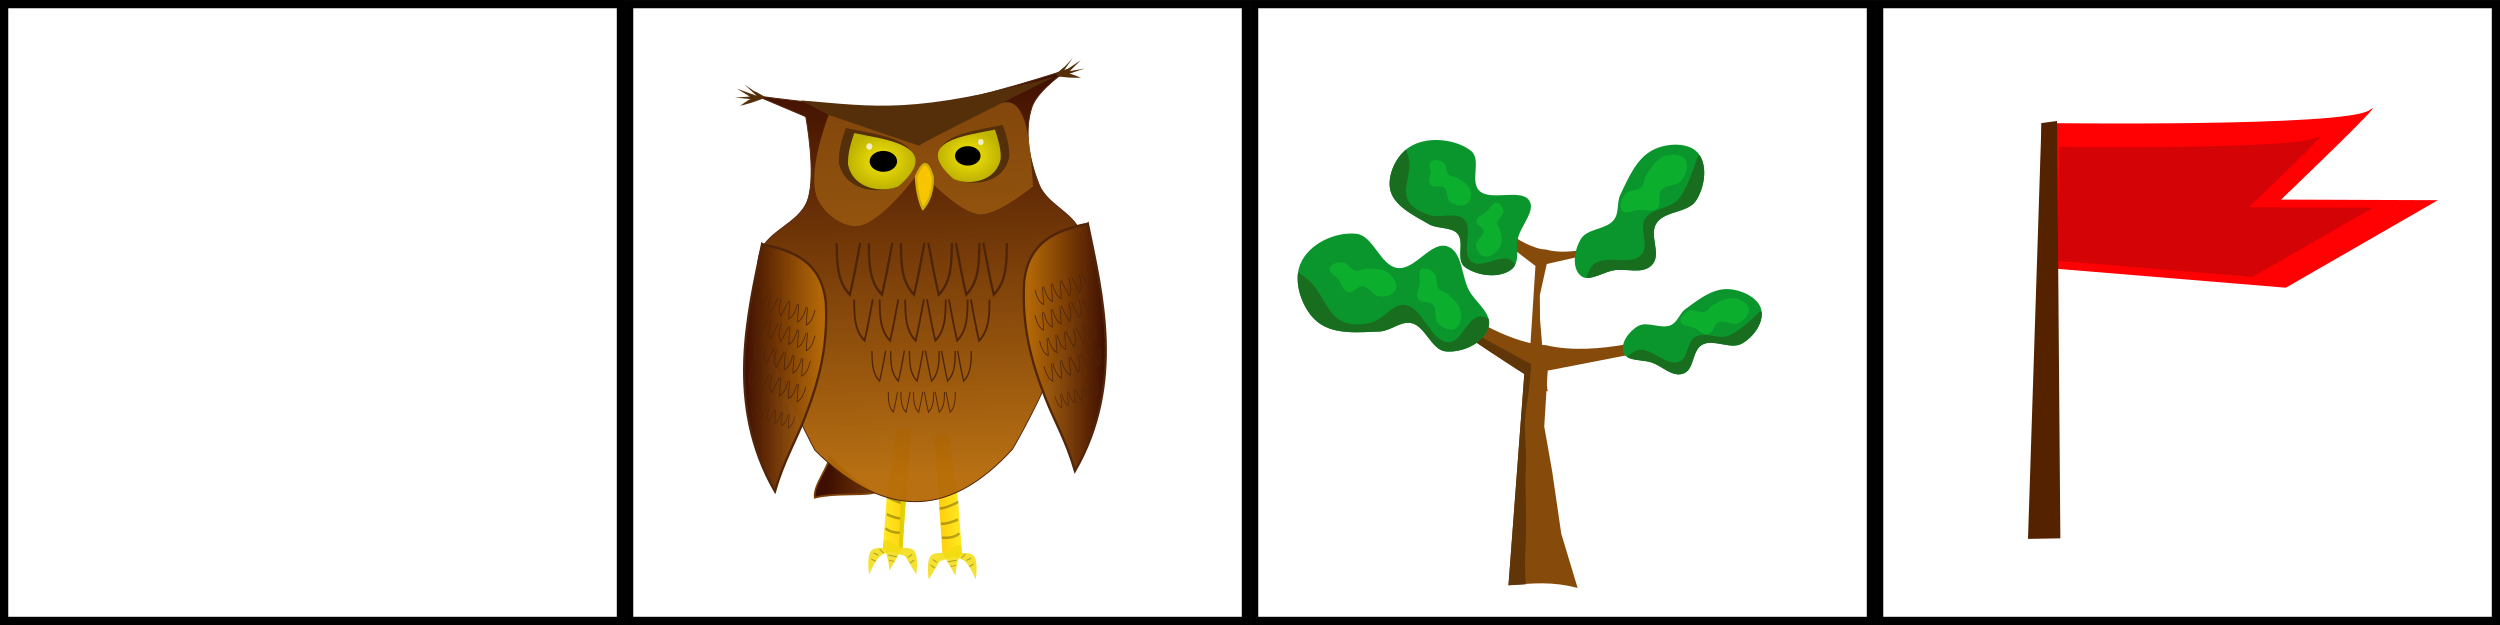 <?xml version="1.0" encoding="UTF-8" standalone="no"?>
<!-- Created with Inkscape (http://www.inkscape.org/) -->

<svg
   width="240"
   height="60"
   viewBox="0 0 63.5 15.875"
   version="1.1"
   id="svg1231"
   inkscape:version="1.3.1 (9b9bdc1480, 2023-11-25, custom)"
   sodipodi:docname="cards.svg"
   xmlns:inkscape="http://www.inkscape.org/namespaces/inkscape"
   xmlns:sodipodi="http://sodipodi.sourceforge.net/DTD/sodipodi-0.dtd"
   xmlns:xlink="http://www.w3.org/1999/xlink"
   xmlns="http://www.w3.org/2000/svg"
   xmlns:svg="http://www.w3.org/2000/svg">
  <sodipodi:namedview
     id="namedview1233"
     pagecolor="#ffffff"
     bordercolor="#666666"
     borderopacity="1.0"
     inkscape:pageshadow="2"
     inkscape:pageopacity="0.0"
     inkscape:pagecheckerboard="0"
     inkscape:document-units="mm"
     showgrid="false"
     fit-margin-top="0"
     fit-margin-left="0"
     fit-margin-right="0"
     fit-margin-bottom="0"
     inkscape:zoom="7.9421345"
     inkscape:cx="80.142183"
     inkscape:cy="35.255006"
     inkscape:window-width="1920"
     inkscape:window-height="954"
     inkscape:window-x="0"
     inkscape:window-y="27"
     inkscape:window-maximized="1"
     inkscape:current-layer="layer1"
     units="px"
     inkscape:showpageshadow="2"
     inkscape:deskcolor="#d1d1d1" />
  <defs
     id="defs1228">
    <linearGradient
       inkscape:collect="always"
       xlink:href="#linearGradient117253"
       id="linearGradient155531"
       gradientUnits="userSpaceOnUse"
       gradientTransform="matrix(1.591,0.252,-0.194,2.066,-3.998,-105.599)"
       x1="33.312"
       y1="84.199"
       x2="41.796"
       y2="84.199" />
    <linearGradient
       inkscape:collect="always"
       id="linearGradient117253">
      <stop
         style="stop-color:#3e0e00;stop-opacity:1"
         offset="0"
         id="stop117249" />
      <stop
         style="stop-color:#b56a08;stop-opacity:0.957"
         offset="1"
         id="stop117251" />
    </linearGradient>
    <linearGradient
       inkscape:collect="always"
       xlink:href="#linearGradient117267"
       id="linearGradient157735"
       gradientUnits="userSpaceOnUse"
       gradientTransform="matrix(4.643,0,0,4.945,-128.509,-340.143)"
       x1="37.355"
       y1="85.703"
       x2="38.175"
       y2="85.703" />
    <linearGradient
       inkscape:collect="always"
       id="linearGradient117267">
      <stop
         style="stop-color:#ffbf00;stop-opacity:1"
         offset="0"
         id="stop117263" />
      <stop
         style="stop-color:#ffe600;stop-opacity:0.863"
         offset="1"
         id="stop117265" />
    </linearGradient>
    <linearGradient
       inkscape:collect="always"
       xlink:href="#linearGradient125205"
       id="linearGradient158423"
       gradientUnits="userSpaceOnUse"
       gradientTransform="matrix(4.643,0,0,5.814,-128.509,-405.136)"
       x1="37.355"
       y1="85.703"
       x2="38.175"
       y2="85.703" />
    <linearGradient
       inkscape:collect="always"
       id="linearGradient125205">
      <stop
         style="stop-color:#f6e708;stop-opacity:1;"
         offset="0"
         id="stop125201" />
      <stop
         style="stop-color:#bfb302;stop-opacity:1"
         offset="1"
         id="stop125203" />
    </linearGradient>
    <linearGradient
       inkscape:collect="always"
       xlink:href="#linearGradient117253"
       id="linearGradient117247"
       x1="41.792"
       y1="40.135"
       x2="42.962"
       y2="81.839"
       gradientUnits="userSpaceOnUse" />
    <linearGradient
       inkscape:collect="always"
       xlink:href="#linearGradient117267"
       id="linearGradient117261"
       x1="42.744"
       y1="47.466"
       x2="44.028"
       y2="61.9"
       gradientUnits="userSpaceOnUse"
       gradientTransform="translate(0.529,-0.529)" />
    <radialGradient
       inkscape:collect="always"
       xlink:href="#linearGradient125205"
       id="radialGradient125270"
       cx="38.474"
       cy="49.081"
       fx="38.474"
       fy="49.081"
       r="3.901"
       gradientTransform="matrix(1,0,0,0.747,0,12.398)"
       gradientUnits="userSpaceOnUse" />
    <linearGradient
       inkscape:collect="always"
       xlink:href="#linearGradient117253"
       id="linearGradient127042"
       x1="22.589"
       y1="70.493"
       x2="31.483"
       y2="70.493"
       gradientUnits="userSpaceOnUse" />
    <radialGradient
       inkscape:collect="always"
       xlink:href="#linearGradient125205"
       id="radialGradient131822"
       gradientUnits="userSpaceOnUse"
       gradientTransform="matrix(1,0,0,0.747,0,12.398)"
       cx="38.474"
       cy="49.081"
       fx="38.474"
       fy="49.081"
       r="3.901" />
    <linearGradient
       inkscape:collect="always"
       xlink:href="#linearGradient117267"
       id="linearGradient6490"
       gradientUnits="userSpaceOnUse"
       gradientTransform="matrix(4.643,0,0,4.945,-128.509,-340.143)"
       x1="37.355"
       y1="85.703"
       x2="38.175"
       y2="85.703" />
    <linearGradient
       inkscape:collect="always"
       xlink:href="#linearGradient117253"
       id="linearGradient6492"
       gradientUnits="userSpaceOnUse"
       x1="22.589"
       y1="70.493"
       x2="31.483"
       y2="70.493" />
    <filter
       inkscape:collect="always"
       style="color-interpolation-filters:sRGB"
       id="filter39509"
       x="-0.026"
       y="-0.054"
       width="1.053"
       height="1.108">
      <feGaussianBlur
         inkscape:collect="always"
         stdDeviation="0.205"
         id="feGaussianBlur39511" />
    </filter>
    <filter
       inkscape:collect="always"
       style="color-interpolation-filters:sRGB"
       id="filter39509-1"
       x="-0.026"
       y="-0.054"
       width="1.053"
       height="1.108">
      <feGaussianBlur
         inkscape:collect="always"
         stdDeviation="0.205"
         id="feGaussianBlur39511-8" />
    </filter>
    <filter
       inkscape:collect="always"
       style="color-interpolation-filters:sRGB"
       id="filter39509-2"
       x="-0.026"
       y="-0.054"
       width="1.053"
       height="1.108">
      <feGaussianBlur
         inkscape:collect="always"
         stdDeviation="0.205"
         id="feGaussianBlur39511-3" />
    </filter>
  </defs>
  <g
     inkscape:label="Слой 1"
     inkscape:groupmode="layer"
     id="layer1"
     transform="translate(-42.612,-76.973)">
    <rect
       style="fill:none;stroke:#000000;stroke-width:0.209;stroke-opacity:1"
       id="rect953"
       width="15.666"
       height="15.666"
       x="42.717"
       y="77.078" />
    <rect
       style="fill:#ffffff;stroke:#000000;stroke-width:0.209;stroke-opacity:1"
       id="rect953-3"
       width="15.666"
       height="15.666"
       x="74.467"
       y="77.078" />
    <g
       id="g905"
       transform="matrix(0.24,0,0,0.221,49.102,51.715)">
      <path
         style="fill:#864a0b;fill-opacity:1;stroke:none;stroke-width:0.112px;stroke-linecap:butt;stroke-linejoin:miter;stroke-opacity:1"
         d="m 132.604,181.556 1.677,-24.282 c 0,0 -6.203,-4.258 -9.194,-6.814 -1.051,-0.898 -2.167,-3.803 -2.167,-3.803 0,0 8.313,7.136 13.667,7.309 5.369,1.428 12.992,-1.281 12.992,-1.281 l 6.713,0.075 -19.534,4.126 -0.367,6.425 0.832,5.105 0.966,7.2 1.732,6.244 c -2.682,-0.754 -4.635,-0.55 -7.315,-0.305 l -7.4e-4,10e-4"
         id="path41292"
         sodipodi:nodetypes="ccsccccccccccc" />
      <path
         style="fill:#864a0b;fill-opacity:1;stroke:none;stroke-width:0.058px;stroke-linecap:butt;stroke-linejoin:miter;stroke-opacity:1"
         d="m 134.649,158.643 0.811,-13.792 c 0,0 -2.999,-2.418 -4.444,-3.87 -0.508,-0.51 -1.047,-2.16 -1.047,-2.16 0,0 4.018,4.053 6.606,4.151 2.595,0.811 6.513,-0.666 6.513,-0.666 l 3.011,-0.019 -9.442,2.344 -0.734,3.589 0.023,2.779 0.322,4.279 0.49,4.003 c -1.296,-0.428 -0.813,-0.777 -2.108,-0.638 l -3.6e-4,5.6e-4"
         id="path41292-6"
         sodipodi:nodetypes="ccsccccccccccc" />
      <path
         style="fill:#0a962c;fill-opacity:1;stroke:none;stroke-width:0.112px;stroke-linecap:butt;stroke-linejoin:miter;stroke-opacity:1"
         d="m 128.391,147.591 c -0.757,-1.624 -0.679,-4.282 -2.153,-4.944 -1.806,-0.812 -3.503,2.768 -5.417,2.438 -1.806,-0.311 -2.515,-3.727 -4.333,-3.93 -2.204,-0.246 -5.042,1.137 -5.926,3.517 -0.751,2.022 0.159,4.888 1.561,6.357 1.725,1.807 4.529,1.457 6.84,1.361 1.158,-0.048 2.244,-1.242 3.378,-0.964 1.494,0.367 2.12,3.113 3.642,3.255 1.705,0.16 4.06,-0.911 4.525,-2.842 0.38,-1.579 -1.446,-2.809 -2.117,-4.248 z"
         id="path41294"
         sodipodi:nodetypes="sssssssssss" />
      <path
         style="fill:#0a962c;fill-opacity:1;stroke:none;stroke-width:0.073px;stroke-linecap:butt;stroke-linejoin:miter;stroke-opacity:1"
         d="m 147.77,155.959 c 1.09,0.408 2.108,1.634 3.23,1.307 1.376,-0.401 0.933,-2.729 2.179,-3.392 1.176,-0.626 2.955,0.606 4.094,-0.074 1.381,-0.824 2.48,-2.649 2.043,-4.092 -0.371,-1.226 -2.047,-2.127 -3.451,-2.192 -1.727,-0.08 -3.219,1.267 -4.526,2.29 -0.655,0.513 -0.809,1.509 -1.581,1.866 -1.016,0.469 -2.479,-0.498 -3.422,0.083 -1.057,0.652 -1.999,2.131 -1.497,3.195 0.41,0.87 1.965,0.648 2.931,1.009 z"
         id="path41296"
         sodipodi:nodetypes="sssssssssss" />
      <path
         id="path41298"
         style="fill:#196d1f;fill-opacity:1;stroke:none;stroke-width:0.112px;stroke-linecap:butt;stroke-linejoin:miter;stroke-opacity:1"
         d="m 159.25,150.117 c 0.036,4.6e-4 0.09,0.002 0.149,0.005 0.145,1.362 -0.875,2.931 -2.127,3.678 -1.139,0.68 -2.918,-0.553 -4.094,0.074 -1.246,0.664 -0.802,2.991 -2.178,3.392 -1.123,0.328 -2.14,-0.899 -3.23,-1.307 -0.793,-0.297 -1.983,-0.201 -2.611,-0.638 0.355,-0.357 0.786,-0.721 1.141,-0.801 1.493,-0.34 2.997,1.966 4.418,1.331 0.905,-0.404 0.774,-2.278 1.621,-2.829 1.031,-0.671 2.418,0.302 3.535,-0.141 1.284,-0.509 3.313,-2.763 3.313,-2.763 0,0 0.023,-4.5e-4 0.063,0 z" />
      <path
         id="path41300"
         style="fill:#603508;fill-opacity:1;stroke:none;stroke-width:0.112px;stroke-linecap:butt;stroke-linejoin:miter;stroke-opacity:1"
         d="m 128.966,152.619 -0.815,0.259 c 2.917,2.19 6.13,4.396 6.13,4.396 l -1.677,24.282 2.1e-4,0.003 8.1e-4,-10e-4 c 0.395,-0.036 1.459,-0.078 1.828,-0.109 0,0 -0.155,-1.955 -0.026,-4.326 0.165,-3.025 -0.077,-6.759 0.039,-9.106 0.117,-2.351 -0.301,-4.38 0.022,-6.663 0.217,-1.533 0.408,-2.933 0.498,-4.61 l 0.032,-0.603 -5.951,-3.508 z"
         sodipodi:nodetypes="cccccccssssccc" />
      <path
         id="path41302"
         style="fill:#196d1f;fill-opacity:1;stroke:none;stroke-width:0.112px;stroke-linecap:butt;stroke-linejoin:miter;stroke-opacity:1"
         d="m 110.342,145.567 c 0.332,0.264 0.649,0.547 0.917,0.758 1.542,1.213 2.023,3.948 3.7,4.881 0.944,0.525 2.11,0.406 3.132,0.154 1.28,-0.316 2.221,-2.185 3.522,-2.027 1.969,0.239 2.703,4.271 4.682,4.282 1.38,0.008 1.912,-2.842 3.289,-2.951 0.274,-0.022 0.588,0.079 0.907,0.246 0.078,0.299 0.094,0.607 0.016,0.93 -0.465,1.931 -2.819,3.002 -4.525,2.842 -1.521,-0.143 -2.148,-2.888 -3.642,-3.255 -1.134,-0.278 -2.22,0.916 -3.378,0.964 -2.311,0.096 -5.116,0.446 -6.84,-1.361 -1.205,-1.263 -2.046,-3.558 -1.781,-5.462 z" />
      <path
         style="mix-blend-mode:normal;fill:#0ebb2e;fill-opacity:0.651;stroke:none;stroke-width:0.081px;stroke-linecap:butt;stroke-linejoin:miter;stroke-opacity:1;filter:url(#filter39509)"
         d="m 10.019,105.113 c -1.296,0.512 -2.411,1.816 -3.831,1.613 -1.74,-0.249 -1.456,-2.569 -3.065,-3.088 -1.519,-0.49 -3.57,0.9 -5.05,0.354 -1.794,-0.662 -3.353,-2.33 -2.978,-3.786 0.319,-1.237 2.281,-2.291 4.003,-2.501 2.117,-0.258 4.107,0.903 5.832,1.767 0.864,0.433 1.167,1.391 2.157,1.658 1.304,0.353 2.997,-0.745 4.223,-0.275 1.375,0.527 2.702,1.874 2.204,2.966 -0.407,0.893 -2.347,0.838 -3.496,1.291 z"
         id="path41304"
         sodipodi:nodetypes="sssssssssss"
         transform="matrix(-0.389,0,0,0.457,156.118,103.917)" />
      <g
         id="g9548"
         transform="matrix(1.022,-0.6,0.486,1.067,-70.854,99.728)">
        <path
           style="fill:#0a962c;fill-opacity:1;stroke:none;stroke-width:0.073px;stroke-linecap:butt;stroke-linejoin:miter;stroke-opacity:1"
           d="m 149.674,126.921 c 1.09,0.408 2.108,1.634 3.23,1.307 1.376,-0.401 0.933,-2.729 2.179,-3.392 1.176,-0.626 2.955,0.606 4.094,-0.074 1.381,-0.824 2.48,-2.649 2.043,-4.092 -0.371,-1.226 -2.047,-2.127 -3.451,-2.192 -1.727,-0.08 -3.219,1.267 -4.526,2.29 -0.655,0.513 -0.809,1.509 -1.581,1.866 -1.016,0.469 -2.479,-0.498 -3.422,0.083 -1.057,0.652 -1.999,2.131 -1.497,3.195 0.41,0.87 1.965,0.648 2.931,1.009 z"
           id="path41296-7"
           sodipodi:nodetypes="sssssssssss" />
        <path
           id="path41298-5"
           style="fill:#196d1f;fill-opacity:1;stroke:none;stroke-width:0.112px;stroke-linecap:butt;stroke-linejoin:miter;stroke-opacity:1"
           d="m 161.154,121.079 c 0.036,4.6e-4 0.09,0.002 0.149,0.005 0.145,1.362 -0.875,2.931 -2.127,3.678 -1.139,0.68 -2.918,-0.553 -4.094,0.074 -1.246,0.664 -0.802,2.991 -2.178,3.392 -1.123,0.328 -2.14,-0.899 -3.23,-1.307 -0.793,-0.297 -1.983,-0.201 -2.611,-0.638 0.355,-0.357 0.786,-0.721 1.141,-0.801 1.493,-0.34 2.997,1.966 4.418,1.331 0.905,-0.404 0.774,-2.278 1.621,-2.829 1.031,-0.671 2.418,0.302 3.535,-0.141 1.284,-0.509 3.313,-2.763 3.313,-2.763 0,0 0.023,-4.5e-4 0.063,0 z" />
        <path
           style="mix-blend-mode:normal;fill:#0ebb2e;fill-opacity:0.651;stroke:none;stroke-width:0.081px;stroke-linecap:butt;stroke-linejoin:miter;stroke-opacity:1;filter:url(#filter39509-2)"
           d="m 10.019,105.113 c -1.296,0.512 -2.411,1.816 -3.831,1.613 -1.74,-0.249 -1.456,-2.569 -3.065,-3.088 -1.519,-0.49 -3.57,0.9 -5.05,0.354 -1.794,-0.662 -3.353,-2.33 -2.978,-3.786 0.319,-1.237 2.281,-2.291 4.003,-2.501 2.117,-0.258 4.107,0.903 5.832,1.767 0.864,0.433 1.167,1.391 2.157,1.658 1.304,0.353 2.997,-0.745 4.223,-0.275 1.375,0.527 2.702,1.874 2.204,2.966 -0.407,0.893 -2.347,0.838 -3.496,1.291 z"
           id="path41304-9"
           sodipodi:nodetypes="sssssssssss"
           transform="matrix(-0.389,0,0,0.457,158.021,74.879)" />
      </g>
      <path
         style="fill:#0ebb2e;fill-opacity:0.651;stroke:none;stroke-width:0.081px;stroke-linecap:butt;stroke-linejoin:miter;stroke-opacity:1;filter:url(#filter39509)"
         d="m 105.666,103.151 c -1.296,0.512 -2.411,1.816 -3.831,1.613 -1.74,-0.249 -1.456,-2.569 -3.065,-3.088 -1.519,-0.49 -3.57,0.9 -5.05,0.354 -1.794,-0.662 -3.353,-2.33 -2.978,-3.786 0.319,-1.237 2.281,-2.291 4.003,-2.501 2.117,-0.258 4.107,0.903 5.832,1.767 0.864,0.433 1.167,1.391 2.157,1.658 1.304,0.353 2.997,-0.745 4.223,-0.275 1.375,0.527 2.702,1.874 2.204,2.966 -0.407,0.893 -2.347,0.838 -3.496,1.291 z"
         id="path41306"
         sodipodi:nodetypes="sssssssssss"
         transform="matrix(-0.341,-0.2,-0.207,0.4,171.991,126.292)" />
      <path
         style="fill:#0ebb2e;fill-opacity:0.651;stroke:none;stroke-width:0.081px;stroke-linecap:butt;stroke-linejoin:miter;stroke-opacity:1;filter:url(#filter39509)"
         d="m 105.666,103.151 c -1.296,0.512 -2.411,1.816 -3.831,1.613 -1.74,-0.249 -1.456,-2.569 -3.065,-3.088 -1.519,-0.49 -3.57,0.9 -5.05,0.354 -1.794,-0.662 -3.353,-2.33 -2.978,-3.786 0.319,-1.237 2.281,-2.291 4.003,-2.501 2.117,-0.258 4.107,0.903 5.832,1.767 0.864,0.433 1.167,1.391 2.157,1.658 1.304,0.353 2.997,-0.745 4.223,-0.275 1.375,0.527 2.702,1.874 2.204,2.966 -0.407,0.893 -2.347,0.838 -3.496,1.291 z"
         id="path41308"
         sodipodi:nodetypes="sssssssssss"
         transform="matrix(-0.121,-0.395,-0.407,0.142,177.987,173.934)" />
      <g
         id="g9357"
         transform="matrix(0.718,0.488,-0.551,0.645,100.306,-5.926)">
        <path
           style="fill:#0a962c;fill-opacity:1;stroke:none;stroke-width:0.112px;stroke-linecap:butt;stroke-linejoin:miter;stroke-opacity:1"
           d="m 140.389,122.468 c -0.757,-1.624 -0.679,-4.282 -2.153,-4.944 -1.806,-0.812 -3.503,2.768 -5.417,2.438 -1.806,-0.311 -2.515,-3.727 -4.333,-3.93 -2.204,-0.246 -5.042,1.137 -5.926,3.517 -0.751,2.022 0.159,4.888 1.561,6.357 1.725,1.807 4.529,1.457 6.84,1.361 1.158,-0.048 2.244,-1.242 3.378,-0.964 1.494,0.367 2.12,3.113 3.642,3.255 1.705,0.16 4.06,-0.911 4.525,-2.842 0.38,-1.579 -1.446,-2.809 -2.117,-4.248 z"
           id="path41294-7"
           sodipodi:nodetypes="sssssssssss" />
        <path
           id="path41302-9"
           style="fill:#196d1f;fill-opacity:1;stroke:none;stroke-width:0.112px;stroke-linecap:butt;stroke-linejoin:miter;stroke-opacity:1"
           d="m 122.341,120.444 c 0.332,0.264 0.649,0.547 0.917,0.758 1.542,1.213 2.023,3.948 3.7,4.881 0.944,0.525 2.11,0.406 3.132,0.154 1.28,-0.316 2.221,-2.185 3.522,-2.027 1.969,0.239 2.703,4.271 4.682,4.282 1.38,0.008 1.912,-2.842 3.289,-2.951 0.274,-0.022 0.588,0.079 0.907,0.246 0.078,0.299 0.094,0.607 0.016,0.93 -0.465,1.931 -2.819,3.002 -4.525,2.842 -1.521,-0.143 -2.148,-2.888 -3.642,-3.255 -1.134,-0.278 -2.22,0.916 -3.378,0.964 -2.311,0.096 -5.116,0.446 -6.84,-1.361 -1.205,-1.263 -2.046,-3.558 -1.781,-5.462 z" />
        <path
           style="fill:#0ebb2e;fill-opacity:0.651;stroke:none;stroke-width:0.081px;stroke-linecap:butt;stroke-linejoin:miter;stroke-opacity:1;filter:url(#filter39509-1)"
           d="m 105.666,103.151 c -1.296,0.512 -2.411,1.816 -3.831,1.613 -1.74,-0.249 -1.456,-2.569 -3.065,-3.088 -1.519,-0.49 -3.57,0.9 -5.05,0.354 -1.794,-0.662 -3.353,-2.33 -2.978,-3.786 0.319,-1.237 2.281,-2.291 4.003,-2.501 2.117,-0.258 4.107,0.903 5.832,1.767 0.864,0.433 1.167,1.391 2.157,1.658 1.304,0.353 2.997,-0.745 4.223,-0.275 1.375,0.527 2.702,1.874 2.204,2.966 -0.407,0.893 -2.347,0.838 -3.496,1.291 z"
           id="path41306-2"
           sodipodi:nodetypes="sssssssssss"
           transform="matrix(-0.341,-0.2,-0.207,0.4,183.989,101.169)" />
        <path
           style="fill:#0ebb2e;fill-opacity:0.651;stroke:none;stroke-width:0.081px;stroke-linecap:butt;stroke-linejoin:miter;stroke-opacity:1;filter:url(#filter39509-1)"
           d="m 105.666,103.151 c -1.296,0.512 -2.411,1.816 -3.831,1.613 -1.74,-0.249 -1.456,-2.569 -3.065,-3.088 -1.519,-0.49 -3.57,0.9 -5.05,0.354 -1.794,-0.662 -3.353,-2.33 -2.978,-3.786 0.319,-1.237 2.281,-2.291 4.003,-2.501 2.117,-0.258 4.107,0.903 5.832,1.767 0.864,0.433 1.167,1.391 2.157,1.658 1.304,0.353 2.997,-0.745 4.223,-0.275 1.375,0.527 2.702,1.874 2.204,2.966 -0.407,0.893 -2.347,0.838 -3.496,1.291 z"
           id="path41308-0"
           sodipodi:nodetypes="sssssssssss"
           transform="matrix(-0.121,-0.395,-0.407,0.142,189.985,148.81)" />
      </g>
    </g>
    <rect
       style="fill:#ffffff;stroke:#000000;stroke-width:0.209;stroke-opacity:1"
       id="rect953-3-7"
       width="15.666"
       height="15.666"
       x="58.592"
       y="77.078" />
    <rect
       style="fill:#ffffff;stroke:#000000;stroke-width:0.209;stroke-opacity:1"
       id="rect953-3-7-3"
       width="15.666"
       height="15.666"
       x="42.717"
       y="77.078" />
    <rect
       style="fill:none;stroke:#000000;stroke-width:0.209;stroke-opacity:1"
       id="rect953-3-6"
       width="15.666"
       height="15.666"
       x="90.342"
       y="77.078" />
    <g
       id="g167877"
       style="display:inline"
       transform="matrix(0.22,0,0,0.245,56.544,69.044)">
      <path
         id="path155441"
         style="fill:url(#linearGradient155531);fill-opacity:1;stroke:#7a4006;stroke-width:0.193;stroke-linecap:butt;stroke-linejoin:miter;stroke-miterlimit:4;stroke-dasharray:none;stroke-opacity:0.98"
         d="m 32.444,79.666 c -0.047,1.101 -1.897,2.992 -1.712,4.292 2.201,-0.522 5.322,-0.199 6.814,-0.502 -1.698,-0.937 -3.399,-2.194 -5.102,-3.79 z"
         sodipodi:nodetypes="sccss" />
      <g
         id="g158419"
         transform="matrix(-1,0,0,1,87.403,-11.112)">
        <g
           id="g162075"
           transform="translate(0,10.583)">
          <g
             id="g167247">
            <g
               id="g157733"
               style="display:inline">
              <path
                 style="fill:url(#linearGradient6490);fill-opacity:1;stroke:none;stroke-width:0.254;stroke-linecap:butt;stroke-linejoin:miter;stroke-miterlimit:4;stroke-dasharray:none;stroke-opacity:1"
                 d="m 47.244,77.365 1.113,7.027 0.441,5.434 -2.259,-4e-6 -0.939,-12.319 z"
                 id="path157725"
                 sodipodi:nodetypes="cccccc" />
            </g>
            <path
               style="fill:#f2dc11;fill-opacity:0.863;stroke:none;stroke-width:0.189;stroke-linecap:butt;stroke-linejoin:miter;stroke-miterlimit:4;stroke-dasharray:none;stroke-opacity:1"
               d="m 46.538,89.711 1.497,2.337 c 0,0 0.119,-1.344 0.454,-1.929 0.306,-0.535 0.309,-0.294 0.309,-0.294 l -0.077,-0.802 c -0.3,-0.529 -1.593,0.525 -2.182,0.688 z"
               id="path158413"
               sodipodi:nodetypes="ccsccc" />
            <path
               style="fill:#f2dc11;fill-opacity:0.863;stroke:none;stroke-width:0.189;stroke-linecap:butt;stroke-linejoin:miter;stroke-miterlimit:4;stroke-dasharray:none;stroke-opacity:1"
               d="m 48.115,89.768 c 0,0 1.542,-0.27 2.02,0.209 0.585,0.586 0.25,2.472 0.25,2.472 0,0 -0.658,-1.453 -1.276,-1.901 -0.721,-0.522 -2.571,-0.724 -2.571,-0.724 l 1.577,-0.057 v 0"
               id="path158415"
               sodipodi:nodetypes="cscsccc" />
            <path
               style="opacity:0.286;fill:none;stroke:#000000;stroke-width:0.265px;stroke-linecap:butt;stroke-linejoin:miter;stroke-opacity:1"
               d="m 46.205,85.063 c 0.466,0.061 1.686,-0.416 2.152,-0.672"
               id="path159269"
               sodipodi:nodetypes="cc" />
            <path
               style="opacity:0.286;fill:none;stroke:#000000;stroke-width:0.265px;stroke-linecap:butt;stroke-linejoin:miter;stroke-opacity:1"
               d="m 46.482,88.094 c 0.449,0.069 1.475,0.03 2.011,-0.437"
               id="path159271"
               sodipodi:nodetypes="cc" />
            <path
               style="opacity:0.286;fill:none;stroke:#000000;stroke-width:0.265px;stroke-linecap:butt;stroke-linejoin:miter;stroke-opacity:1"
               d="m 46.369,86.651 c 0.466,0.061 1.498,-0.193 1.964,-0.45"
               id="path159724"
               sodipodi:nodetypes="cc" />
            <path
               style="fill:#f2dc11;fill-opacity:0.863;stroke:none;stroke-width:0.189;stroke-linecap:butt;stroke-linejoin:miter;stroke-miterlimit:4;stroke-dasharray:none;stroke-opacity:1"
               d="m 47.22,89.768 c 0,0 -1.542,-0.27 -2.02,0.209 -0.585,0.586 -0.25,2.472 -0.25,2.472 l 1.276,-1.901 2.571,-0.724 -1.577,-0.057 v 0"
               id="path164104"
               sodipodi:nodetypes="csccccc" />
            <path
               style="opacity:0.301;fill:none;stroke:#000000;stroke-width:0.108;stroke-linecap:butt;stroke-linejoin:miter;stroke-miterlimit:4;stroke-dasharray:none;stroke-opacity:1"
               d="m 49.324,90.458 c 0.533,-0.241 0.533,-0.241 0.533,-0.241"
               id="path164681" />
            <path
               style="opacity:0.301;fill:none;stroke:#000000;stroke-width:0.108;stroke-linecap:butt;stroke-linejoin:miter;stroke-miterlimit:4;stroke-dasharray:none;stroke-opacity:1"
               d="m 48.721,90.228 0.449,-0.404"
               id="path164685"
               sodipodi:nodetypes="cc" />
            <path
               style="opacity:0.301;fill:none;stroke:#000000;stroke-width:0.108;stroke-linecap:butt;stroke-linejoin:miter;stroke-miterlimit:4;stroke-dasharray:none;stroke-opacity:1"
               d="M 49.604,91.091 C 50.137,90.85 50.137,90.85 50.137,90.85"
               id="path164687" />
            <path
               style="opacity:0.301;fill:none;stroke:#000000;stroke-width:0.108;stroke-linecap:butt;stroke-linejoin:miter;stroke-miterlimit:4;stroke-dasharray:none;stroke-opacity:1"
               d="m 45.404,90.366 c 0.503,0.298 0.503,0.298 0.503,0.298"
               id="path164689" />
            <path
               style="opacity:0.301;fill:none;stroke:#000000;stroke-width:0.108;stroke-linecap:butt;stroke-linejoin:miter;stroke-miterlimit:4;stroke-dasharray:none;stroke-opacity:1"
               d="m 45.169,90.958 c 0.503,0.298 0.503,0.298 0.503,0.298"
               id="path164775" />
            <path
               style="opacity:0.301;fill:none;stroke:#000000;stroke-width:0.108;stroke-linecap:butt;stroke-linejoin:miter;stroke-miterlimit:4;stroke-dasharray:none;stroke-opacity:1"
               d="m 47.182,90.609 0.963,-0.163"
               id="path164777"
               sodipodi:nodetypes="cc" />
            <path
               style="opacity:0.301;fill:none;stroke:#000000;stroke-width:0.086;stroke-linecap:butt;stroke-linejoin:miter;stroke-miterlimit:4;stroke-dasharray:none;stroke-opacity:1"
               d="m 47.478,91.083 0.603,-0.084"
               id="path164779"
               sodipodi:nodetypes="cc" />
          </g>
          <g
             id="g167279"
             transform="matrix(-1,0,0,1,88.456,0.529)">
            <g
               id="g167251"
               style="display:inline">
              <path
                 style="fill:url(#linearGradient157735);fill-opacity:1;stroke:none;stroke-width:0.254;stroke-linecap:butt;stroke-linejoin:miter;stroke-miterlimit:4;stroke-dasharray:none;stroke-opacity:1"
                 d="m 47.244,77.365 1.113,7.027 0.441,5.434 -2.259,-4e-6 -0.939,-12.319 z"
                 id="path167249"
                 sodipodi:nodetypes="cccccc" />
            </g>
            <path
               style="fill:#f2dc11;fill-opacity:0.863;stroke:none;stroke-width:0.189;stroke-linecap:butt;stroke-linejoin:miter;stroke-miterlimit:4;stroke-dasharray:none;stroke-opacity:1"
               d="m 46.538,89.711 1.497,2.337 c 0,0 0.119,-1.344 0.454,-1.929 0.306,-0.535 0.309,-0.294 0.309,-0.294 l -0.077,-0.802 c -0.3,-0.529 -1.593,0.525 -2.182,0.688 z"
               id="path167253"
               sodipodi:nodetypes="ccsccc" />
            <path
               style="fill:#f2dc11;fill-opacity:0.863;stroke:none;stroke-width:0.189;stroke-linecap:butt;stroke-linejoin:miter;stroke-miterlimit:4;stroke-dasharray:none;stroke-opacity:1"
               d="m 48.115,89.768 c 0,0 1.542,-0.27 2.02,0.209 0.585,0.586 0.25,2.472 0.25,2.472 0,0 -0.658,-1.453 -1.276,-1.901 -0.721,-0.522 -2.571,-0.724 -2.571,-0.724 l 1.577,-0.057 v 0"
               id="path167255"
               sodipodi:nodetypes="cscsccc" />
            <path
               style="opacity:0.286;fill:none;stroke:#000000;stroke-width:0.265px;stroke-linecap:butt;stroke-linejoin:miter;stroke-opacity:1"
               d="m 46.205,85.063 c 0.466,0.061 1.686,-0.416 2.152,-0.672"
               id="path167257"
               sodipodi:nodetypes="cc" />
            <path
               style="opacity:0.286;fill:none;stroke:#000000;stroke-width:0.265px;stroke-linecap:butt;stroke-linejoin:miter;stroke-opacity:1"
               d="m 46.482,88.094 c 0.449,0.069 1.475,0.03 2.011,-0.437"
               id="path167259"
               sodipodi:nodetypes="cc" />
            <path
               style="opacity:0.286;fill:none;stroke:#000000;stroke-width:0.265px;stroke-linecap:butt;stroke-linejoin:miter;stroke-opacity:1"
               d="m 46.369,86.651 c 0.466,0.061 1.498,-0.193 1.964,-0.45"
               id="path167261"
               sodipodi:nodetypes="cc" />
            <path
               style="fill:#f2dc11;fill-opacity:0.863;stroke:none;stroke-width:0.189;stroke-linecap:butt;stroke-linejoin:miter;stroke-miterlimit:4;stroke-dasharray:none;stroke-opacity:1"
               d="m 47.22,89.768 c 0,0 -1.542,-0.27 -2.02,0.209 -0.585,0.586 -0.25,2.472 -0.25,2.472 l 1.276,-1.901 2.571,-0.724 -1.577,-0.057 v 0"
               id="path167263"
               sodipodi:nodetypes="csccccc" />
            <path
               style="opacity:0.301;fill:none;stroke:#000000;stroke-width:0.108;stroke-linecap:butt;stroke-linejoin:miter;stroke-miterlimit:4;stroke-dasharray:none;stroke-opacity:1"
               d="m 49.324,90.458 c 0.533,-0.241 0.533,-0.241 0.533,-0.241"
               id="path167265" />
            <path
               style="opacity:0.301;fill:none;stroke:#000000;stroke-width:0.108;stroke-linecap:butt;stroke-linejoin:miter;stroke-miterlimit:4;stroke-dasharray:none;stroke-opacity:1"
               d="m 48.721,90.228 0.449,-0.404"
               id="path167267"
               sodipodi:nodetypes="cc" />
            <path
               style="opacity:0.301;fill:none;stroke:#000000;stroke-width:0.108;stroke-linecap:butt;stroke-linejoin:miter;stroke-miterlimit:4;stroke-dasharray:none;stroke-opacity:1"
               d="M 49.604,91.091 C 50.137,90.85 50.137,90.85 50.137,90.85"
               id="path167269" />
            <path
               style="opacity:0.301;fill:none;stroke:#000000;stroke-width:0.108;stroke-linecap:butt;stroke-linejoin:miter;stroke-miterlimit:4;stroke-dasharray:none;stroke-opacity:1"
               d="m 45.404,90.366 c 0.503,0.298 0.503,0.298 0.503,0.298"
               id="path167271" />
            <path
               style="opacity:0.301;fill:none;stroke:#000000;stroke-width:0.108;stroke-linecap:butt;stroke-linejoin:miter;stroke-miterlimit:4;stroke-dasharray:none;stroke-opacity:1"
               d="m 45.169,90.958 c 0.503,0.298 0.503,0.298 0.503,0.298"
               id="path167273" />
            <path
               style="opacity:0.301;fill:none;stroke:#000000;stroke-width:0.108;stroke-linecap:butt;stroke-linejoin:miter;stroke-miterlimit:4;stroke-dasharray:none;stroke-opacity:1"
               d="m 47.182,90.609 0.963,-0.163"
               id="path167275"
               sodipodi:nodetypes="cc" />
            <path
               style="opacity:0.301;fill:none;stroke:#000000;stroke-width:0.086;stroke-linecap:butt;stroke-linejoin:miter;stroke-miterlimit:4;stroke-dasharray:none;stroke-opacity:1"
               d="m 47.478,91.083 0.603,-0.084"
               id="path167277"
               sodipodi:nodetypes="cc" />
          </g>
        </g>
        <path
           id="path158411"
           style="fill:url(#linearGradient158423);fill-opacity:1;stroke:none;stroke-width:0.275;stroke-linecap:butt;stroke-linejoin:miter;stroke-miterlimit:4;stroke-dasharray:none;stroke-opacity:1"
           d="m 46.332,93.961 0.362,-0.086 c 0.083,2.172 0.124,4.152 0.22,6.277 l -0.376,0.142 -0.471,-6.326 z"
           sodipodi:nodetypes="cccccc" />
      </g>
      <path
         style="fill:url(#linearGradient117247);fill-opacity:1;stroke:#512509;stroke-width:0.106;stroke-linecap:butt;stroke-linejoin:miter;stroke-miterlimit:4;stroke-dasharray:none;stroke-opacity:1"
         d="m 24.037,42.298 c 0,0 12.568,1.637 18.837,1.124 5.846,-0.478 17.161,-3.89 17.161,-3.89 0,0 -3.531,2.115 -4.206,3.905 -0.955,2.533 -0.281,5.607 0.821,8.08 0.993,2.226 4.446,3.021 4.917,5.413 1.507,7.655 -7.997,21.998 -7.997,21.998 -6.734,6.621 -14.184,7.831 -22.819,0.106 0,0 -8.061,-13.219 -6.475,-20.066 0.61,-2.634 4.649,-3.319 5.631,-5.838 1.051,-2.695 -0.208,-8.676 -0.208,-8.676 z"
         id="path110269"
         sodipodi:nodetypes="cscsssccsscc" />
      <path
         style="opacity:0.584;fill:#ad6a13;fill-opacity:1;stroke:none;stroke-width:0.265px;stroke-linecap:butt;stroke-linejoin:miter;stroke-opacity:1"
         d="m 31.1,53.038 c 0.805,1.483 2.556,2.67 4.241,2.767 2.846,0.164 7.559,-5.747 7.559,-5.747 0,0 4.619,4.653 7.109,4.526 2.199,-0.112 5.93,-2.911 5.93,-2.911 -0.334,-3.853 -0.449,-10.533 -4.567,-8.258 l -8.458,2.606 -10.566,-1.745 c 0,0 -2.687,6.112 -1.248,8.763 z"
         id="path111555"
         sodipodi:nodetypes="sscsccccs" />
      <path
         style="fill:url(#linearGradient117261);fill-opacity:1;stroke:#cfad0b;stroke-width:0.265px;stroke-linecap:butt;stroke-linejoin:miter;stroke-opacity:1"
         d="m 43.218,54.022 c 0.68,-0.675 1.215,-1.856 1.15,-3.273 -0.707,-2.253 -1.324,-1.292 -1.934,-0.092 0.011,1.049 0.266,2.404 0.783,3.364 z"
         id="path111311"
         sodipodi:nodetypes="cccc" />
      <path
         style="fill:#542f0a;fill-opacity:1;stroke:none;stroke-width:0.265px;stroke-linecap:butt;stroke-linejoin:miter;stroke-opacity:1"
         d="m 32.348,44.275 10.396,3.191 C 43.737,46.864 53.352,42.584 58.463,40.3 41.966,44.23 38.026,43.43 29.157,42.776 Z"
         id="path110779"
         sodipodi:nodetypes="ccccc" />
      <g
         id="g131810">
        <path
           style="fill:#542f0a;fill-opacity:1;stroke:none;stroke-width:0.292px;stroke-linecap:butt;stroke-linejoin:miter;stroke-opacity:1"
           d="m 34.318,45.637 c -0.43,1.14 -0.853,2.333 -0.797,3.57 0.635,2.893 4.366,3.323 6.465,2.51 5.987,-4.707 -2.04,-5.385 -5.667,-6.079 z"
           id="path121312"
           sodipodi:nodetypes="cccc" />
        <path
           style="fill:url(#radialGradient125270);fill-opacity:1;stroke:none;stroke-width:0.265px;stroke-linecap:butt;stroke-linejoin:miter;stroke-opacity:1"
           d="m 35.3,46.166 c -0.389,1.032 -0.771,2.111 -0.722,3.23 0.575,2.618 3.95,3.007 5.85,2.271 5.417,-4.259 -1.846,-4.872 -5.128,-5.501 z"
           id="path111023"
           sodipodi:nodetypes="cccc" />
        <ellipse
           style="opacity:1;fill:#000000;fill-opacity:1;stroke:none;stroke-width:0.411;stroke-opacity:1"
           id="path119475"
           cx="38.661"
           cy="49.092"
           rx="1.586"
           ry="1.084" />
        <ellipse
           style="opacity:1;fill:#faf9f8;fill-opacity:0.791;stroke:none;stroke-width:0.265;stroke-opacity:1"
           id="path124463"
           cx="37.041"
           cy="47.553"
           rx="0.349"
           ry="0.339" />
      </g>
      <g
         id="g125928">
        <path
           style="fill:none;stroke:#4e2409;stroke-width:0.265px;stroke-linecap:butt;stroke-linejoin:miter;stroke-opacity:1"
           d="m 33.275,57.57 c 0.037,1.963 0.007,3.951 1.517,5.34 0.425,-1.592 0.812,-3.482 1.198,-5.376 v 0"
           id="path125553"
           sodipodi:nodetypes="cccc" />
        <path
           style="fill:none;stroke:#4e2409;stroke-width:0.265px;stroke-linecap:butt;stroke-linejoin:miter;stroke-opacity:1"
           d="m 36.979,57.57 c 0.037,1.963 0.007,3.951 1.517,5.34 0.425,-1.592 0.812,-3.482 1.198,-5.376 v 0"
           id="path125912"
           sodipodi:nodetypes="cccc" />
        <path
           style="fill:none;stroke:#4e2409;stroke-width:0.265px;stroke-linecap:butt;stroke-linejoin:miter;stroke-opacity:1"
           d="m 40.684,57.57 c 0.037,1.963 0.007,3.951 1.517,5.34 0.425,-1.592 0.812,-3.482 1.198,-5.376 v 0"
           id="path125914"
           sodipodi:nodetypes="cccc" />
        <path
           style="fill:none;stroke:#4e2409;stroke-width:0.265px;stroke-linecap:butt;stroke-linejoin:miter;stroke-opacity:1"
           d="m 52.921,57.57 c -0.037,1.963 -0.007,3.951 -1.517,5.34 -0.425,-1.592 -0.812,-3.482 -1.198,-5.376 v 0"
           id="path125916"
           sodipodi:nodetypes="cccc" />
        <path
           style="fill:none;stroke:#4e2409;stroke-width:0.265px;stroke-linecap:butt;stroke-linejoin:miter;stroke-opacity:1"
           d="m 49.746,57.57 c -0.037,1.963 -0.007,3.951 -1.517,5.34 -0.425,-1.592 -0.812,-3.482 -1.198,-5.376 v 0"
           id="path125918"
           sodipodi:nodetypes="cccc" />
        <path
           style="fill:none;stroke:#4e2409;stroke-width:0.265px;stroke-linecap:butt;stroke-linejoin:miter;stroke-opacity:1"
           d="m 46.571,57.57 c -0.037,1.963 -0.007,3.951 -1.517,5.34 -0.425,-1.592 -0.812,-3.482 -1.198,-5.376 v 0"
           id="path125920"
           sodipodi:nodetypes="cccc" />
      </g>
      <g
         id="g125942"
         transform="matrix(0.796,0,0,0.796,8.793,17.601)">
        <path
           style="fill:none;stroke:#4e2409;stroke-width:0.265px;stroke-linecap:butt;stroke-linejoin:miter;stroke-opacity:1"
           d="m 33.275,57.57 c 0.037,1.963 0.007,3.951 1.517,5.34 0.425,-1.592 0.812,-3.482 1.198,-5.376 v 0"
           id="path125930"
           sodipodi:nodetypes="cccc" />
        <path
           style="fill:none;stroke:#4e2409;stroke-width:0.265px;stroke-linecap:butt;stroke-linejoin:miter;stroke-opacity:1"
           d="m 36.979,57.57 c 0.037,1.963 0.007,3.951 1.517,5.34 0.425,-1.592 0.812,-3.482 1.198,-5.376 v 0"
           id="path125932"
           sodipodi:nodetypes="cccc" />
        <path
           style="fill:none;stroke:#4e2409;stroke-width:0.265px;stroke-linecap:butt;stroke-linejoin:miter;stroke-opacity:1"
           d="m 40.684,57.57 c 0.037,1.963 0.007,3.951 1.517,5.34 0.425,-1.592 0.812,-3.482 1.198,-5.376 v 0"
           id="path125934"
           sodipodi:nodetypes="cccc" />
        <path
           style="fill:none;stroke:#4e2409;stroke-width:0.265px;stroke-linecap:butt;stroke-linejoin:miter;stroke-opacity:1"
           d="m 52.921,57.57 c -0.037,1.963 -0.007,3.951 -1.517,5.34 -0.425,-1.592 -0.812,-3.482 -1.198,-5.376 v 0"
           id="path125936"
           sodipodi:nodetypes="cccc" />
        <path
           style="fill:none;stroke:#4e2409;stroke-width:0.265px;stroke-linecap:butt;stroke-linejoin:miter;stroke-opacity:1"
           d="m 49.746,57.57 c -0.037,1.963 -0.007,3.951 -1.517,5.34 -0.425,-1.592 -0.812,-3.482 -1.198,-5.376 v 0"
           id="path125938"
           sodipodi:nodetypes="cccc" />
        <path
           style="fill:none;stroke:#4e2409;stroke-width:0.265px;stroke-linecap:butt;stroke-linejoin:miter;stroke-opacity:1"
           d="m 46.571,57.57 c -0.037,1.963 -0.007,3.951 -1.517,5.34 -0.425,-1.592 -0.812,-3.482 -1.198,-5.376 v 0"
           id="path125940"
           sodipodi:nodetypes="cccc" />
      </g>
      <g
         id="g125956"
         transform="matrix(0.584,0,0,0.584,17.909,35.124)">
        <path
           style="fill:none;stroke:#4e2409;stroke-width:0.265px;stroke-linecap:butt;stroke-linejoin:miter;stroke-opacity:1"
           d="m 33.275,57.57 c 0.037,1.963 0.007,3.951 1.517,5.34 0.425,-1.592 0.812,-3.482 1.198,-5.376 v 0"
           id="path125944"
           sodipodi:nodetypes="cccc" />
        <path
           style="fill:none;stroke:#4e2409;stroke-width:0.265px;stroke-linecap:butt;stroke-linejoin:miter;stroke-opacity:1"
           d="m 36.979,57.57 c 0.037,1.963 0.007,3.951 1.517,5.34 0.425,-1.592 0.812,-3.482 1.198,-5.376 v 0"
           id="path125946"
           sodipodi:nodetypes="cccc" />
        <path
           style="fill:none;stroke:#4e2409;stroke-width:0.265px;stroke-linecap:butt;stroke-linejoin:miter;stroke-opacity:1"
           d="m 40.684,57.57 c 0.037,1.963 0.007,3.951 1.517,5.34 0.425,-1.592 0.812,-3.482 1.198,-5.376 v 0"
           id="path125948"
           sodipodi:nodetypes="cccc" />
        <path
           style="fill:none;stroke:#4e2409;stroke-width:0.265px;stroke-linecap:butt;stroke-linejoin:miter;stroke-opacity:1"
           d="m 52.921,57.57 c -0.037,1.963 -0.007,3.951 -1.517,5.34 -0.425,-1.592 -0.812,-3.482 -1.198,-5.376 v 0"
           id="path125950"
           sodipodi:nodetypes="cccc" />
        <path
           style="fill:none;stroke:#4e2409;stroke-width:0.265px;stroke-linecap:butt;stroke-linejoin:miter;stroke-opacity:1"
           d="m 49.746,57.57 c -0.037,1.963 -0.007,3.951 -1.517,5.34 -0.425,-1.592 -0.812,-3.482 -1.198,-5.376 v 0"
           id="path125952"
           sodipodi:nodetypes="cccc" />
        <path
           style="fill:none;stroke:#4e2409;stroke-width:0.265px;stroke-linecap:butt;stroke-linejoin:miter;stroke-opacity:1"
           d="m 46.571,57.57 c -0.037,1.963 -0.007,3.951 -1.517,5.34 -0.425,-1.592 -0.812,-3.482 -1.198,-5.376 v 0"
           id="path125954"
           sodipodi:nodetypes="cccc" />
      </g>
      <g
         id="g125970"
         transform="matrix(0.394,0,0,0.394,26.115,50.316)">
        <path
           style="fill:none;stroke:#4e2409;stroke-width:0.265px;stroke-linecap:butt;stroke-linejoin:miter;stroke-opacity:1"
           d="m 33.275,57.57 c 0.037,1.963 0.007,3.951 1.517,5.34 0.425,-1.592 0.812,-3.482 1.198,-5.376 v 0"
           id="path125958"
           sodipodi:nodetypes="cccc" />
        <path
           style="fill:none;stroke:#4e2409;stroke-width:0.265px;stroke-linecap:butt;stroke-linejoin:miter;stroke-opacity:1"
           d="m 36.979,57.57 c 0.037,1.963 0.007,3.951 1.517,5.34 0.425,-1.592 0.812,-3.482 1.198,-5.376 v 0"
           id="path125960"
           sodipodi:nodetypes="cccc" />
        <path
           style="fill:none;stroke:#4e2409;stroke-width:0.265px;stroke-linecap:butt;stroke-linejoin:miter;stroke-opacity:1"
           d="m 40.684,57.57 c 0.037,1.963 0.007,3.951 1.517,5.34 0.425,-1.592 0.812,-3.482 1.198,-5.376 v 0"
           id="path125962"
           sodipodi:nodetypes="cccc" />
        <path
           style="fill:none;stroke:#4e2409;stroke-width:0.265px;stroke-linecap:butt;stroke-linejoin:miter;stroke-opacity:1"
           d="m 52.921,57.57 c -0.037,1.963 -0.007,3.951 -1.517,5.34 -0.425,-1.592 -0.812,-3.482 -1.198,-5.376 v 0"
           id="path125964"
           sodipodi:nodetypes="cccc" />
        <path
           style="fill:none;stroke:#4e2409;stroke-width:0.265px;stroke-linecap:butt;stroke-linejoin:miter;stroke-opacity:1"
           d="m 49.746,57.57 c -0.037,1.963 -0.007,3.951 -1.517,5.34 -0.425,-1.592 -0.812,-3.482 -1.198,-5.376 v 0"
           id="path125966"
           sodipodi:nodetypes="cccc" />
        <path
           style="fill:none;stroke:#4e2409;stroke-width:0.265px;stroke-linecap:butt;stroke-linejoin:miter;stroke-opacity:1"
           d="m 46.571,57.57 c -0.037,1.963 -0.007,3.951 -1.517,5.34 -0.425,-1.592 -0.812,-3.482 -1.198,-5.376 v 0"
           id="path125968"
           sodipodi:nodetypes="cccc" />
      </g>
      <g
         id="g132292">
        <path
           style="fill:url(#linearGradient6492);fill-opacity:1;stroke:#512509;stroke-width:0.265px;stroke-linecap:butt;stroke-linejoin:miter;stroke-opacity:1"
           d="m 24.656,57.683 c 3.763,0.671 6.807,1.895 7.349,5.911 0.307,4.59 -0.76,8.261 -2.445,12.14 -1.058,2.435 -2.399,4.426 -3.416,7.568 -5.817,-9.049 -3.124,-18.452 -1.489,-25.62 z"
           id="path126247"
           sodipodi:nodetypes="ccscc" />
        <g
           id="g131033"
           transform="matrix(0.32,0.1,-0.1,0.32,19.598,40.799)">
          <path
             style="fill:none;stroke:#4e2409;stroke-width:0.265px;stroke-linecap:butt;stroke-linejoin:miter;stroke-opacity:1"
             d="m 33.275,57.57 c 0.037,1.963 0.007,3.951 1.517,5.34 0.425,-1.592 0.812,-3.482 1.198,-5.376 v 0"
             id="path131021"
             sodipodi:nodetypes="cccc" />
          <path
             style="fill:none;stroke:#4e2409;stroke-width:0.265px;stroke-linecap:butt;stroke-linejoin:miter;stroke-opacity:1"
             d="m 36.979,57.57 c 0.037,1.963 0.007,3.951 1.517,5.34 0.425,-1.592 0.812,-3.482 1.198,-5.376 v 0"
             id="path131023"
             sodipodi:nodetypes="cccc" />
          <path
             style="fill:none;stroke:#4e2409;stroke-width:0.265px;stroke-linecap:butt;stroke-linejoin:miter;stroke-opacity:1"
             d="m 40.684,57.57 c 0.037,1.963 0.007,3.951 1.517,5.34 0.425,-1.592 0.812,-3.482 1.198,-5.376 v 0"
             id="path131025"
             sodipodi:nodetypes="cccc" />
          <path
             style="fill:none;stroke:#4e2409;stroke-width:0.265px;stroke-linecap:butt;stroke-linejoin:miter;stroke-opacity:1"
             d="m 52.921,57.57 c -0.037,1.963 -0.007,3.951 -1.517,5.34 -0.425,-1.592 -0.812,-3.482 -1.198,-5.376 v 0"
             id="path131027"
             sodipodi:nodetypes="cccc" />
          <path
             style="fill:none;stroke:#4e2409;stroke-width:0.265px;stroke-linecap:butt;stroke-linejoin:miter;stroke-opacity:1"
             d="m 49.746,57.57 c -0.037,1.963 -0.007,3.951 -1.517,5.34 -0.425,-1.592 -0.812,-3.482 -1.198,-5.376 v 0"
             id="path131029"
             sodipodi:nodetypes="cccc" />
          <path
             style="fill:none;stroke:#4e2409;stroke-width:0.265px;stroke-linecap:butt;stroke-linejoin:miter;stroke-opacity:1"
             d="m 46.571,57.57 c -0.037,1.963 -0.007,3.951 -1.517,5.34 -0.425,-1.592 -0.812,-3.482 -1.198,-5.376 v 0"
             id="path131031"
             sodipodi:nodetypes="cccc" />
        </g>
        <g
           id="g131047"
           transform="matrix(0.32,0.1,-0.1,0.32,19.598,43.445)">
          <path
             style="fill:none;stroke:#4e2409;stroke-width:0.265px;stroke-linecap:butt;stroke-linejoin:miter;stroke-opacity:1"
             d="m 33.275,57.57 c 0.037,1.963 0.007,3.951 1.517,5.34 0.425,-1.592 0.812,-3.482 1.198,-5.376 v 0"
             id="path131035"
             sodipodi:nodetypes="cccc" />
          <path
             style="fill:none;stroke:#4e2409;stroke-width:0.265px;stroke-linecap:butt;stroke-linejoin:miter;stroke-opacity:1"
             d="m 36.979,57.57 c 0.037,1.963 0.007,3.951 1.517,5.34 0.425,-1.592 0.812,-3.482 1.198,-5.376 v 0"
             id="path131037"
             sodipodi:nodetypes="cccc" />
          <path
             style="fill:none;stroke:#4e2409;stroke-width:0.265px;stroke-linecap:butt;stroke-linejoin:miter;stroke-opacity:1"
             d="m 40.684,57.57 c 0.037,1.963 0.007,3.951 1.517,5.34 0.425,-1.592 0.812,-3.482 1.198,-5.376 v 0"
             id="path131039"
             sodipodi:nodetypes="cccc" />
          <path
             style="fill:none;stroke:#4e2409;stroke-width:0.265px;stroke-linecap:butt;stroke-linejoin:miter;stroke-opacity:1"
             d="m 52.921,57.57 c -0.037,1.963 -0.007,3.951 -1.517,5.34 -0.425,-1.592 -0.812,-3.482 -1.198,-5.376 v 0"
             id="path131041"
             sodipodi:nodetypes="cccc" />
          <path
             style="fill:none;stroke:#4e2409;stroke-width:0.265px;stroke-linecap:butt;stroke-linejoin:miter;stroke-opacity:1"
             d="m 49.746,57.57 c -0.037,1.963 -0.007,3.951 -1.517,5.34 -0.425,-1.592 -0.812,-3.482 -1.198,-5.376 v 0"
             id="path131043"
             sodipodi:nodetypes="cccc" />
          <path
             style="fill:none;stroke:#4e2409;stroke-width:0.265px;stroke-linecap:butt;stroke-linejoin:miter;stroke-opacity:1"
             d="m 46.571,57.57 c -0.037,1.963 -0.007,3.951 -1.517,5.34 -0.425,-1.592 -0.812,-3.482 -1.198,-5.376 v 0"
             id="path131045"
             sodipodi:nodetypes="cccc" />
        </g>
        <g
           id="g131061"
           transform="matrix(0.32,0.1,-0.1,0.32,19.068,46.091)">
          <path
             style="fill:none;stroke:#4e2409;stroke-width:0.265px;stroke-linecap:butt;stroke-linejoin:miter;stroke-opacity:1"
             d="m 33.275,57.57 c 0.037,1.963 0.007,3.951 1.517,5.34 0.425,-1.592 0.812,-3.482 1.198,-5.376 v 0"
             id="path131049"
             sodipodi:nodetypes="cccc" />
          <path
             style="fill:none;stroke:#4e2409;stroke-width:0.265px;stroke-linecap:butt;stroke-linejoin:miter;stroke-opacity:1"
             d="m 36.979,57.57 c 0.037,1.963 0.007,3.951 1.517,5.34 0.425,-1.592 0.812,-3.482 1.198,-5.376 v 0"
             id="path131051"
             sodipodi:nodetypes="cccc" />
          <path
             style="fill:none;stroke:#4e2409;stroke-width:0.265px;stroke-linecap:butt;stroke-linejoin:miter;stroke-opacity:1"
             d="m 40.684,57.57 c 0.037,1.963 0.007,3.951 1.517,5.34 0.425,-1.592 0.812,-3.482 1.198,-5.376 v 0"
             id="path131053"
             sodipodi:nodetypes="cccc" />
          <path
             style="fill:none;stroke:#4e2409;stroke-width:0.265px;stroke-linecap:butt;stroke-linejoin:miter;stroke-opacity:1"
             d="m 52.921,57.57 c -0.037,1.963 -0.007,3.951 -1.517,5.34 -0.425,-1.592 -0.812,-3.482 -1.198,-5.376 v 0"
             id="path131055"
             sodipodi:nodetypes="cccc" />
          <path
             style="fill:none;stroke:#4e2409;stroke-width:0.265px;stroke-linecap:butt;stroke-linejoin:miter;stroke-opacity:1"
             d="m 49.746,57.57 c -0.037,1.963 -0.007,3.951 -1.517,5.34 -0.425,-1.592 -0.812,-3.482 -1.198,-5.376 v 0"
             id="path131057"
             sodipodi:nodetypes="cccc" />
          <path
             style="fill:none;stroke:#4e2409;stroke-width:0.265px;stroke-linecap:butt;stroke-linejoin:miter;stroke-opacity:1"
             d="m 46.571,57.57 c -0.037,1.963 -0.007,3.951 -1.517,5.34 -0.425,-1.592 -0.812,-3.482 -1.198,-5.376 v 0"
             id="path131059"
             sodipodi:nodetypes="cccc" />
        </g>
        <g
           id="g131075"
           transform="matrix(0.32,0.1,-0.1,0.32,18.539,48.737)">
          <path
             style="fill:none;stroke:#4e2409;stroke-width:0.265px;stroke-linecap:butt;stroke-linejoin:miter;stroke-opacity:1"
             d="m 33.275,57.57 c 0.037,1.963 0.007,3.951 1.517,5.34 0.425,-1.592 0.812,-3.482 1.198,-5.376 v 0"
             id="path131063"
             sodipodi:nodetypes="cccc" />
          <path
             style="fill:none;stroke:#4e2409;stroke-width:0.265px;stroke-linecap:butt;stroke-linejoin:miter;stroke-opacity:1"
             d="m 36.979,57.57 c 0.037,1.963 0.007,3.951 1.517,5.34 0.425,-1.592 0.812,-3.482 1.198,-5.376 v 0"
             id="path131065"
             sodipodi:nodetypes="cccc" />
          <path
             style="fill:none;stroke:#4e2409;stroke-width:0.265px;stroke-linecap:butt;stroke-linejoin:miter;stroke-opacity:1"
             d="m 40.684,57.57 c 0.037,1.963 0.007,3.951 1.517,5.34 0.425,-1.592 0.812,-3.482 1.198,-5.376 v 0"
             id="path131067"
             sodipodi:nodetypes="cccc" />
          <path
             style="fill:none;stroke:#4e2409;stroke-width:0.265px;stroke-linecap:butt;stroke-linejoin:miter;stroke-opacity:1"
             d="m 52.921,57.57 c -0.037,1.963 -0.007,3.951 -1.517,5.34 -0.425,-1.592 -0.812,-3.482 -1.198,-5.376 v 0"
             id="path131069"
             sodipodi:nodetypes="cccc" />
          <path
             style="fill:none;stroke:#4e2409;stroke-width:0.265px;stroke-linecap:butt;stroke-linejoin:miter;stroke-opacity:1"
             d="m 49.746,57.57 c -0.037,1.963 -0.007,3.951 -1.517,5.34 -0.425,-1.592 -0.812,-3.482 -1.198,-5.376 v 0"
             id="path131071"
             sodipodi:nodetypes="cccc" />
          <path
             style="fill:none;stroke:#4e2409;stroke-width:0.265px;stroke-linecap:butt;stroke-linejoin:miter;stroke-opacity:1"
             d="m 46.571,57.57 c -0.037,1.963 -0.007,3.951 -1.517,5.34 -0.425,-1.592 -0.812,-3.482 -1.198,-5.376 v 0"
             id="path131073"
             sodipodi:nodetypes="cccc" />
        </g>
        <g
           id="g131089"
           transform="matrix(0.245,0.076,-0.076,0.245,19.868,57.423)">
          <path
             style="fill:none;stroke:#4e2409;stroke-width:0.265px;stroke-linecap:butt;stroke-linejoin:miter;stroke-opacity:1"
             d="m 33.275,57.57 c 0.037,1.963 0.007,3.951 1.517,5.34 0.425,-1.592 0.812,-3.482 1.198,-5.376 v 0"
             id="path131077"
             sodipodi:nodetypes="cccc" />
          <path
             style="fill:none;stroke:#4e2409;stroke-width:0.265px;stroke-linecap:butt;stroke-linejoin:miter;stroke-opacity:1"
             d="m 36.979,57.57 c 0.037,1.963 0.007,3.951 1.517,5.34 0.425,-1.592 0.812,-3.482 1.198,-5.376 v 0"
             id="path131079"
             sodipodi:nodetypes="cccc" />
          <path
             style="fill:none;stroke:#4e2409;stroke-width:0.265px;stroke-linecap:butt;stroke-linejoin:miter;stroke-opacity:1"
             d="m 40.684,57.57 c 0.037,1.963 0.007,3.951 1.517,5.34 0.425,-1.592 0.812,-3.482 1.198,-5.376 v 0"
             id="path131081"
             sodipodi:nodetypes="cccc" />
          <path
             style="fill:none;stroke:#4e2409;stroke-width:0.265px;stroke-linecap:butt;stroke-linejoin:miter;stroke-opacity:1"
             d="m 52.921,57.57 c -0.037,1.963 -0.007,3.951 -1.517,5.34 -0.425,-1.592 -0.812,-3.482 -1.198,-5.376 v 0"
             id="path131083"
             sodipodi:nodetypes="cccc" />
          <path
             style="fill:none;stroke:#4e2409;stroke-width:0.265px;stroke-linecap:butt;stroke-linejoin:miter;stroke-opacity:1"
             d="m 49.746,57.57 c -0.037,1.963 -0.007,3.951 -1.517,5.34 -0.425,-1.592 -0.812,-3.482 -1.198,-5.376 v 0"
             id="path131085"
             sodipodi:nodetypes="cccc" />
          <path
             style="fill:none;stroke:#4e2409;stroke-width:0.265px;stroke-linecap:butt;stroke-linejoin:miter;stroke-opacity:1"
             d="m 46.571,57.57 c -0.037,1.963 -0.007,3.951 -1.517,5.34 -0.425,-1.592 -0.812,-3.482 -1.198,-5.376 v 0"
             id="path131087"
             sodipodi:nodetypes="cccc" />
        </g>
      </g>
      <g
         id="g131820"
         transform="matrix(-0.931,0,0,0.931,84.402,2.819)">
        <path
           style="fill:#542f0a;fill-opacity:1;stroke:none;stroke-width:0.292px;stroke-linecap:butt;stroke-linejoin:miter;stroke-opacity:1"
           d="m 34.318,45.637 c -0.43,1.14 -0.853,2.333 -0.797,3.57 0.635,2.893 4.366,3.323 6.465,2.51 5.987,-4.707 -2.04,-5.385 -5.667,-6.079 z"
           id="path131812"
           sodipodi:nodetypes="cccc" />
        <path
           style="fill:url(#radialGradient131822);fill-opacity:1;stroke:none;stroke-width:0.265px;stroke-linecap:butt;stroke-linejoin:miter;stroke-opacity:1"
           d="m 35.3,46.166 c -0.389,1.032 -0.771,2.111 -0.722,3.23 0.575,2.618 3.95,3.007 5.85,2.271 5.417,-4.259 -1.846,-4.872 -5.128,-5.501 z"
           id="path131814"
           sodipodi:nodetypes="cccc" />
        <ellipse
           style="opacity:1;fill:#000000;fill-opacity:1;stroke:none;stroke-width:0.411;stroke-opacity:1"
           id="ellipse131816"
           cx="38.661"
           cy="49.092"
           rx="1.586"
           ry="1.084" />
        <ellipse
           style="opacity:1;fill:#faf9f8;fill-opacity:0.791;stroke:none;stroke-width:0.265;stroke-opacity:1"
           id="ellipse131818"
           cx="37.041"
           cy="47.553"
           rx="0.349"
           ry="0.339" />
      </g>
      <g
         id="g132366"
         transform="matrix(-1,0,0,1,86.926,-2.117)">
        <path
           style="fill:url(#linearGradient127042);fill-opacity:1;stroke:#512509;stroke-width:0.265px;stroke-linecap:butt;stroke-linejoin:miter;stroke-opacity:1"
           d="m 24.656,57.683 c 3.763,0.671 6.807,1.895 7.349,5.911 0.307,4.59 -0.76,8.261 -2.445,12.14 -1.058,2.435 -2.399,4.426 -3.416,7.568 -5.817,-9.049 -3.124,-18.452 -1.489,-25.62 z"
           id="path132294"
           sodipodi:nodetypes="ccscc" />
        <g
           id="g132308"
           transform="matrix(0.32,0.1,-0.1,0.32,19.598,40.799)">
          <path
             style="fill:none;stroke:#4e2409;stroke-width:0.265px;stroke-linecap:butt;stroke-linejoin:miter;stroke-opacity:1"
             d="m 33.275,57.57 c 0.037,1.963 0.007,3.951 1.517,5.34 0.425,-1.592 0.812,-3.482 1.198,-5.376 v 0"
             id="path132296"
             sodipodi:nodetypes="cccc" />
          <path
             style="fill:none;stroke:#4e2409;stroke-width:0.265px;stroke-linecap:butt;stroke-linejoin:miter;stroke-opacity:1"
             d="m 36.979,57.57 c 0.037,1.963 0.007,3.951 1.517,5.34 0.425,-1.592 0.812,-3.482 1.198,-5.376 v 0"
             id="path132298"
             sodipodi:nodetypes="cccc" />
          <path
             style="fill:none;stroke:#4e2409;stroke-width:0.265px;stroke-linecap:butt;stroke-linejoin:miter;stroke-opacity:1"
             d="m 40.684,57.57 c 0.037,1.963 0.007,3.951 1.517,5.34 0.425,-1.592 0.812,-3.482 1.198,-5.376 v 0"
             id="path132300"
             sodipodi:nodetypes="cccc" />
          <path
             style="fill:none;stroke:#4e2409;stroke-width:0.265px;stroke-linecap:butt;stroke-linejoin:miter;stroke-opacity:1"
             d="m 52.921,57.57 c -0.037,1.963 -0.007,3.951 -1.517,5.34 -0.425,-1.592 -0.812,-3.482 -1.198,-5.376 v 0"
             id="path132302"
             sodipodi:nodetypes="cccc" />
          <path
             style="fill:none;stroke:#4e2409;stroke-width:0.265px;stroke-linecap:butt;stroke-linejoin:miter;stroke-opacity:1"
             d="m 49.746,57.57 c -0.037,1.963 -0.007,3.951 -1.517,5.34 -0.425,-1.592 -0.812,-3.482 -1.198,-5.376 v 0"
             id="path132304"
             sodipodi:nodetypes="cccc" />
          <path
             style="fill:none;stroke:#4e2409;stroke-width:0.265px;stroke-linecap:butt;stroke-linejoin:miter;stroke-opacity:1"
             d="m 46.571,57.57 c -0.037,1.963 -0.007,3.951 -1.517,5.34 -0.425,-1.592 -0.812,-3.482 -1.198,-5.376 v 0"
             id="path132306"
             sodipodi:nodetypes="cccc" />
        </g>
        <g
           id="g132322"
           transform="matrix(0.32,0.1,-0.1,0.32,19.598,43.445)">
          <path
             style="fill:none;stroke:#4e2409;stroke-width:0.265px;stroke-linecap:butt;stroke-linejoin:miter;stroke-opacity:1"
             d="m 33.275,57.57 c 0.037,1.963 0.007,3.951 1.517,5.34 0.425,-1.592 0.812,-3.482 1.198,-5.376 v 0"
             id="path132310"
             sodipodi:nodetypes="cccc" />
          <path
             style="fill:none;stroke:#4e2409;stroke-width:0.265px;stroke-linecap:butt;stroke-linejoin:miter;stroke-opacity:1"
             d="m 36.979,57.57 c 0.037,1.963 0.007,3.951 1.517,5.34 0.425,-1.592 0.812,-3.482 1.198,-5.376 v 0"
             id="path132312"
             sodipodi:nodetypes="cccc" />
          <path
             style="fill:none;stroke:#4e2409;stroke-width:0.265px;stroke-linecap:butt;stroke-linejoin:miter;stroke-opacity:1"
             d="m 40.684,57.57 c 0.037,1.963 0.007,3.951 1.517,5.34 0.425,-1.592 0.812,-3.482 1.198,-5.376 v 0"
             id="path132314"
             sodipodi:nodetypes="cccc" />
          <path
             style="fill:none;stroke:#4e2409;stroke-width:0.265px;stroke-linecap:butt;stroke-linejoin:miter;stroke-opacity:1"
             d="m 52.921,57.57 c -0.037,1.963 -0.007,3.951 -1.517,5.34 -0.425,-1.592 -0.812,-3.482 -1.198,-5.376 v 0"
             id="path132316"
             sodipodi:nodetypes="cccc" />
          <path
             style="fill:none;stroke:#4e2409;stroke-width:0.265px;stroke-linecap:butt;stroke-linejoin:miter;stroke-opacity:1"
             d="m 49.746,57.57 c -0.037,1.963 -0.007,3.951 -1.517,5.34 -0.425,-1.592 -0.812,-3.482 -1.198,-5.376 v 0"
             id="path132318"
             sodipodi:nodetypes="cccc" />
          <path
             style="fill:none;stroke:#4e2409;stroke-width:0.265px;stroke-linecap:butt;stroke-linejoin:miter;stroke-opacity:1"
             d="m 46.571,57.57 c -0.037,1.963 -0.007,3.951 -1.517,5.34 -0.425,-1.592 -0.812,-3.482 -1.198,-5.376 v 0"
             id="path132320"
             sodipodi:nodetypes="cccc" />
        </g>
        <g
           id="g132336"
           transform="matrix(0.32,0.1,-0.1,0.32,19.068,46.091)">
          <path
             style="fill:none;stroke:#4e2409;stroke-width:0.265px;stroke-linecap:butt;stroke-linejoin:miter;stroke-opacity:1"
             d="m 33.275,57.57 c 0.037,1.963 0.007,3.951 1.517,5.34 0.425,-1.592 0.812,-3.482 1.198,-5.376 v 0"
             id="path132324"
             sodipodi:nodetypes="cccc" />
          <path
             style="fill:none;stroke:#4e2409;stroke-width:0.265px;stroke-linecap:butt;stroke-linejoin:miter;stroke-opacity:1"
             d="m 36.979,57.57 c 0.037,1.963 0.007,3.951 1.517,5.34 0.425,-1.592 0.812,-3.482 1.198,-5.376 v 0"
             id="path132326"
             sodipodi:nodetypes="cccc" />
          <path
             style="fill:none;stroke:#4e2409;stroke-width:0.265px;stroke-linecap:butt;stroke-linejoin:miter;stroke-opacity:1"
             d="m 40.684,57.57 c 0.037,1.963 0.007,3.951 1.517,5.34 0.425,-1.592 0.812,-3.482 1.198,-5.376 v 0"
             id="path132328"
             sodipodi:nodetypes="cccc" />
          <path
             style="fill:none;stroke:#4e2409;stroke-width:0.265px;stroke-linecap:butt;stroke-linejoin:miter;stroke-opacity:1"
             d="m 52.921,57.57 c -0.037,1.963 -0.007,3.951 -1.517,5.34 -0.425,-1.592 -0.812,-3.482 -1.198,-5.376 v 0"
             id="path132330"
             sodipodi:nodetypes="cccc" />
          <path
             style="fill:none;stroke:#4e2409;stroke-width:0.265px;stroke-linecap:butt;stroke-linejoin:miter;stroke-opacity:1"
             d="m 49.746,57.57 c -0.037,1.963 -0.007,3.951 -1.517,5.34 -0.425,-1.592 -0.812,-3.482 -1.198,-5.376 v 0"
             id="path132332"
             sodipodi:nodetypes="cccc" />
          <path
             style="fill:none;stroke:#4e2409;stroke-width:0.265px;stroke-linecap:butt;stroke-linejoin:miter;stroke-opacity:1"
             d="m 46.571,57.57 c -0.037,1.963 -0.007,3.951 -1.517,5.34 -0.425,-1.592 -0.812,-3.482 -1.198,-5.376 v 0"
             id="path132334"
             sodipodi:nodetypes="cccc" />
        </g>
        <g
           id="g132350"
           transform="matrix(0.32,0.1,-0.1,0.32,18.539,48.737)">
          <path
             style="fill:none;stroke:#4e2409;stroke-width:0.265px;stroke-linecap:butt;stroke-linejoin:miter;stroke-opacity:1"
             d="m 33.275,57.57 c 0.037,1.963 0.007,3.951 1.517,5.34 0.425,-1.592 0.812,-3.482 1.198,-5.376 v 0"
             id="path132338"
             sodipodi:nodetypes="cccc" />
          <path
             style="fill:none;stroke:#4e2409;stroke-width:0.265px;stroke-linecap:butt;stroke-linejoin:miter;stroke-opacity:1"
             d="m 36.979,57.57 c 0.037,1.963 0.007,3.951 1.517,5.34 0.425,-1.592 0.812,-3.482 1.198,-5.376 v 0"
             id="path132340"
             sodipodi:nodetypes="cccc" />
          <path
             style="fill:none;stroke:#4e2409;stroke-width:0.265px;stroke-linecap:butt;stroke-linejoin:miter;stroke-opacity:1"
             d="m 40.684,57.57 c 0.037,1.963 0.007,3.951 1.517,5.34 0.425,-1.592 0.812,-3.482 1.198,-5.376 v 0"
             id="path132342"
             sodipodi:nodetypes="cccc" />
          <path
             style="fill:none;stroke:#4e2409;stroke-width:0.265px;stroke-linecap:butt;stroke-linejoin:miter;stroke-opacity:1"
             d="m 52.921,57.57 c -0.037,1.963 -0.007,3.951 -1.517,5.34 -0.425,-1.592 -0.812,-3.482 -1.198,-5.376 v 0"
             id="path132344"
             sodipodi:nodetypes="cccc" />
          <path
             style="fill:none;stroke:#4e2409;stroke-width:0.265px;stroke-linecap:butt;stroke-linejoin:miter;stroke-opacity:1"
             d="m 49.746,57.57 c -0.037,1.963 -0.007,3.951 -1.517,5.34 -0.425,-1.592 -0.812,-3.482 -1.198,-5.376 v 0"
             id="path132346"
             sodipodi:nodetypes="cccc" />
          <path
             style="fill:none;stroke:#4e2409;stroke-width:0.265px;stroke-linecap:butt;stroke-linejoin:miter;stroke-opacity:1"
             d="m 46.571,57.57 c -0.037,1.963 -0.007,3.951 -1.517,5.34 -0.425,-1.592 -0.812,-3.482 -1.198,-5.376 v 0"
             id="path132348"
             sodipodi:nodetypes="cccc" />
        </g>
        <g
           id="g132364"
           transform="matrix(0.245,0.076,-0.076,0.245,19.868,57.423)">
          <path
             style="fill:none;stroke:#4e2409;stroke-width:0.265px;stroke-linecap:butt;stroke-linejoin:miter;stroke-opacity:1"
             d="m 33.275,57.57 c 0.037,1.963 0.007,3.951 1.517,5.34 0.425,-1.592 0.812,-3.482 1.198,-5.376 v 0"
             id="path132352"
             sodipodi:nodetypes="cccc" />
          <path
             style="fill:none;stroke:#4e2409;stroke-width:0.265px;stroke-linecap:butt;stroke-linejoin:miter;stroke-opacity:1"
             d="m 36.979,57.57 c 0.037,1.963 0.007,3.951 1.517,5.34 0.425,-1.592 0.812,-3.482 1.198,-5.376 v 0"
             id="path132354"
             sodipodi:nodetypes="cccc" />
          <path
             style="fill:none;stroke:#4e2409;stroke-width:0.265px;stroke-linecap:butt;stroke-linejoin:miter;stroke-opacity:1"
             d="m 40.684,57.57 c 0.037,1.963 0.007,3.951 1.517,5.34 0.425,-1.592 0.812,-3.482 1.198,-5.376 v 0"
             id="path132356"
             sodipodi:nodetypes="cccc" />
          <path
             style="fill:none;stroke:#4e2409;stroke-width:0.265px;stroke-linecap:butt;stroke-linejoin:miter;stroke-opacity:1"
             d="m 52.921,57.57 c -0.037,1.963 -0.007,3.951 -1.517,5.34 -0.425,-1.592 -0.812,-3.482 -1.198,-5.376 v 0"
             id="path132358"
             sodipodi:nodetypes="cccc" />
          <path
             style="fill:none;stroke:#4e2409;stroke-width:0.265px;stroke-linecap:butt;stroke-linejoin:miter;stroke-opacity:1"
             d="m 49.746,57.57 c -0.037,1.963 -0.007,3.951 -1.517,5.34 -0.425,-1.592 -0.812,-3.482 -1.198,-5.376 v 0"
             id="path132360"
             sodipodi:nodetypes="cccc" />
          <path
             style="fill:none;stroke:#4e2409;stroke-width:0.265px;stroke-linecap:butt;stroke-linejoin:miter;stroke-opacity:1"
             d="m 46.571,57.57 c -0.037,1.963 -0.007,3.951 -1.517,5.34 -0.425,-1.592 -0.812,-3.482 -1.198,-5.376 v 0"
             id="path132362"
             sodipodi:nodetypes="cccc" />
        </g>
      </g>
      <path
         style="fill:#542f0a;fill-opacity:1;stroke:none;stroke-width:0.265px;stroke-linecap:butt;stroke-linejoin:miter;stroke-opacity:1"
         d="m 24.838,42.329 c -1.886,-0.998 -0.105,0.104 -2.227,-1.206 l 1.426,1.176 -2.286,-0.748 1.489,0.824 -1.733,0.106 c 0,0 2.032,0.154 1.817,0.168 -0.215,0.014 -1.212,0.692 -1.212,0.692 l 1.31,-0.321 1.282,-0.409 z"
         id="path132403"
         sodipodi:nodetypes="ccccccscccc" />
      <path
         style="fill:#542f0a;fill-opacity:1;stroke:none;stroke-width:0.265px;stroke-linecap:butt;stroke-linejoin:miter;stroke-opacity:1"
         d="m 58.61,40.046 c 1.62,-1.387 0.125,0.078 1.907,-1.666 l -1.133,1.46 2.066,-1.232 -1.271,1.131 1.714,-0.277 c 0,0 -1.949,0.597 -1.736,0.563 0.213,-0.033 1.334,0.409 1.334,0.409 l -1.349,-0.026 -1.341,-0.118 z"
         id="path135448"
         sodipodi:nodetypes="ccccccscccc" />
    </g>
    <path
       style="fill:#ff0003;fill-opacity:1;stroke:none;stroke-width:0.265px;stroke-linecap:butt;stroke-linejoin:miter;stroke-opacity:1"
       d="m 94.466,80.098 c 0,0 7.745,0.108 8.334,-0.329 0.59,-0.437 -2.249,2.273 -2.249,2.273 l 3.983,0.016 -3.863,2.223 -6.269,-0.518 z"
       id="path9929" />
    <path
       style="fill:#d40306;fill-opacity:1;stroke:none;stroke-width:0.209px;stroke-linecap:butt;stroke-linejoin:miter;stroke-opacity:1"
       d="m 94.923,80.703 c 0,0 6.122,0.085 6.588,-0.26 0.466,-0.345 -1.778,1.795 -1.778,1.795 l 3.149,0.013 -3.054,1.755 -4.956,-0.409 z"
       id="path9929-2" />
    <path
       style="fill:#552200;fill-opacity:1;stroke:none;stroke-width:0.265px;stroke-linecap:butt;stroke-linejoin:miter;stroke-opacity:1"
       d="m 94.466,80.098 -0.343,10.563 0.822,-0.014 -0.084,-10.602 z"
       id="path9828" />
  </g>
</svg>
